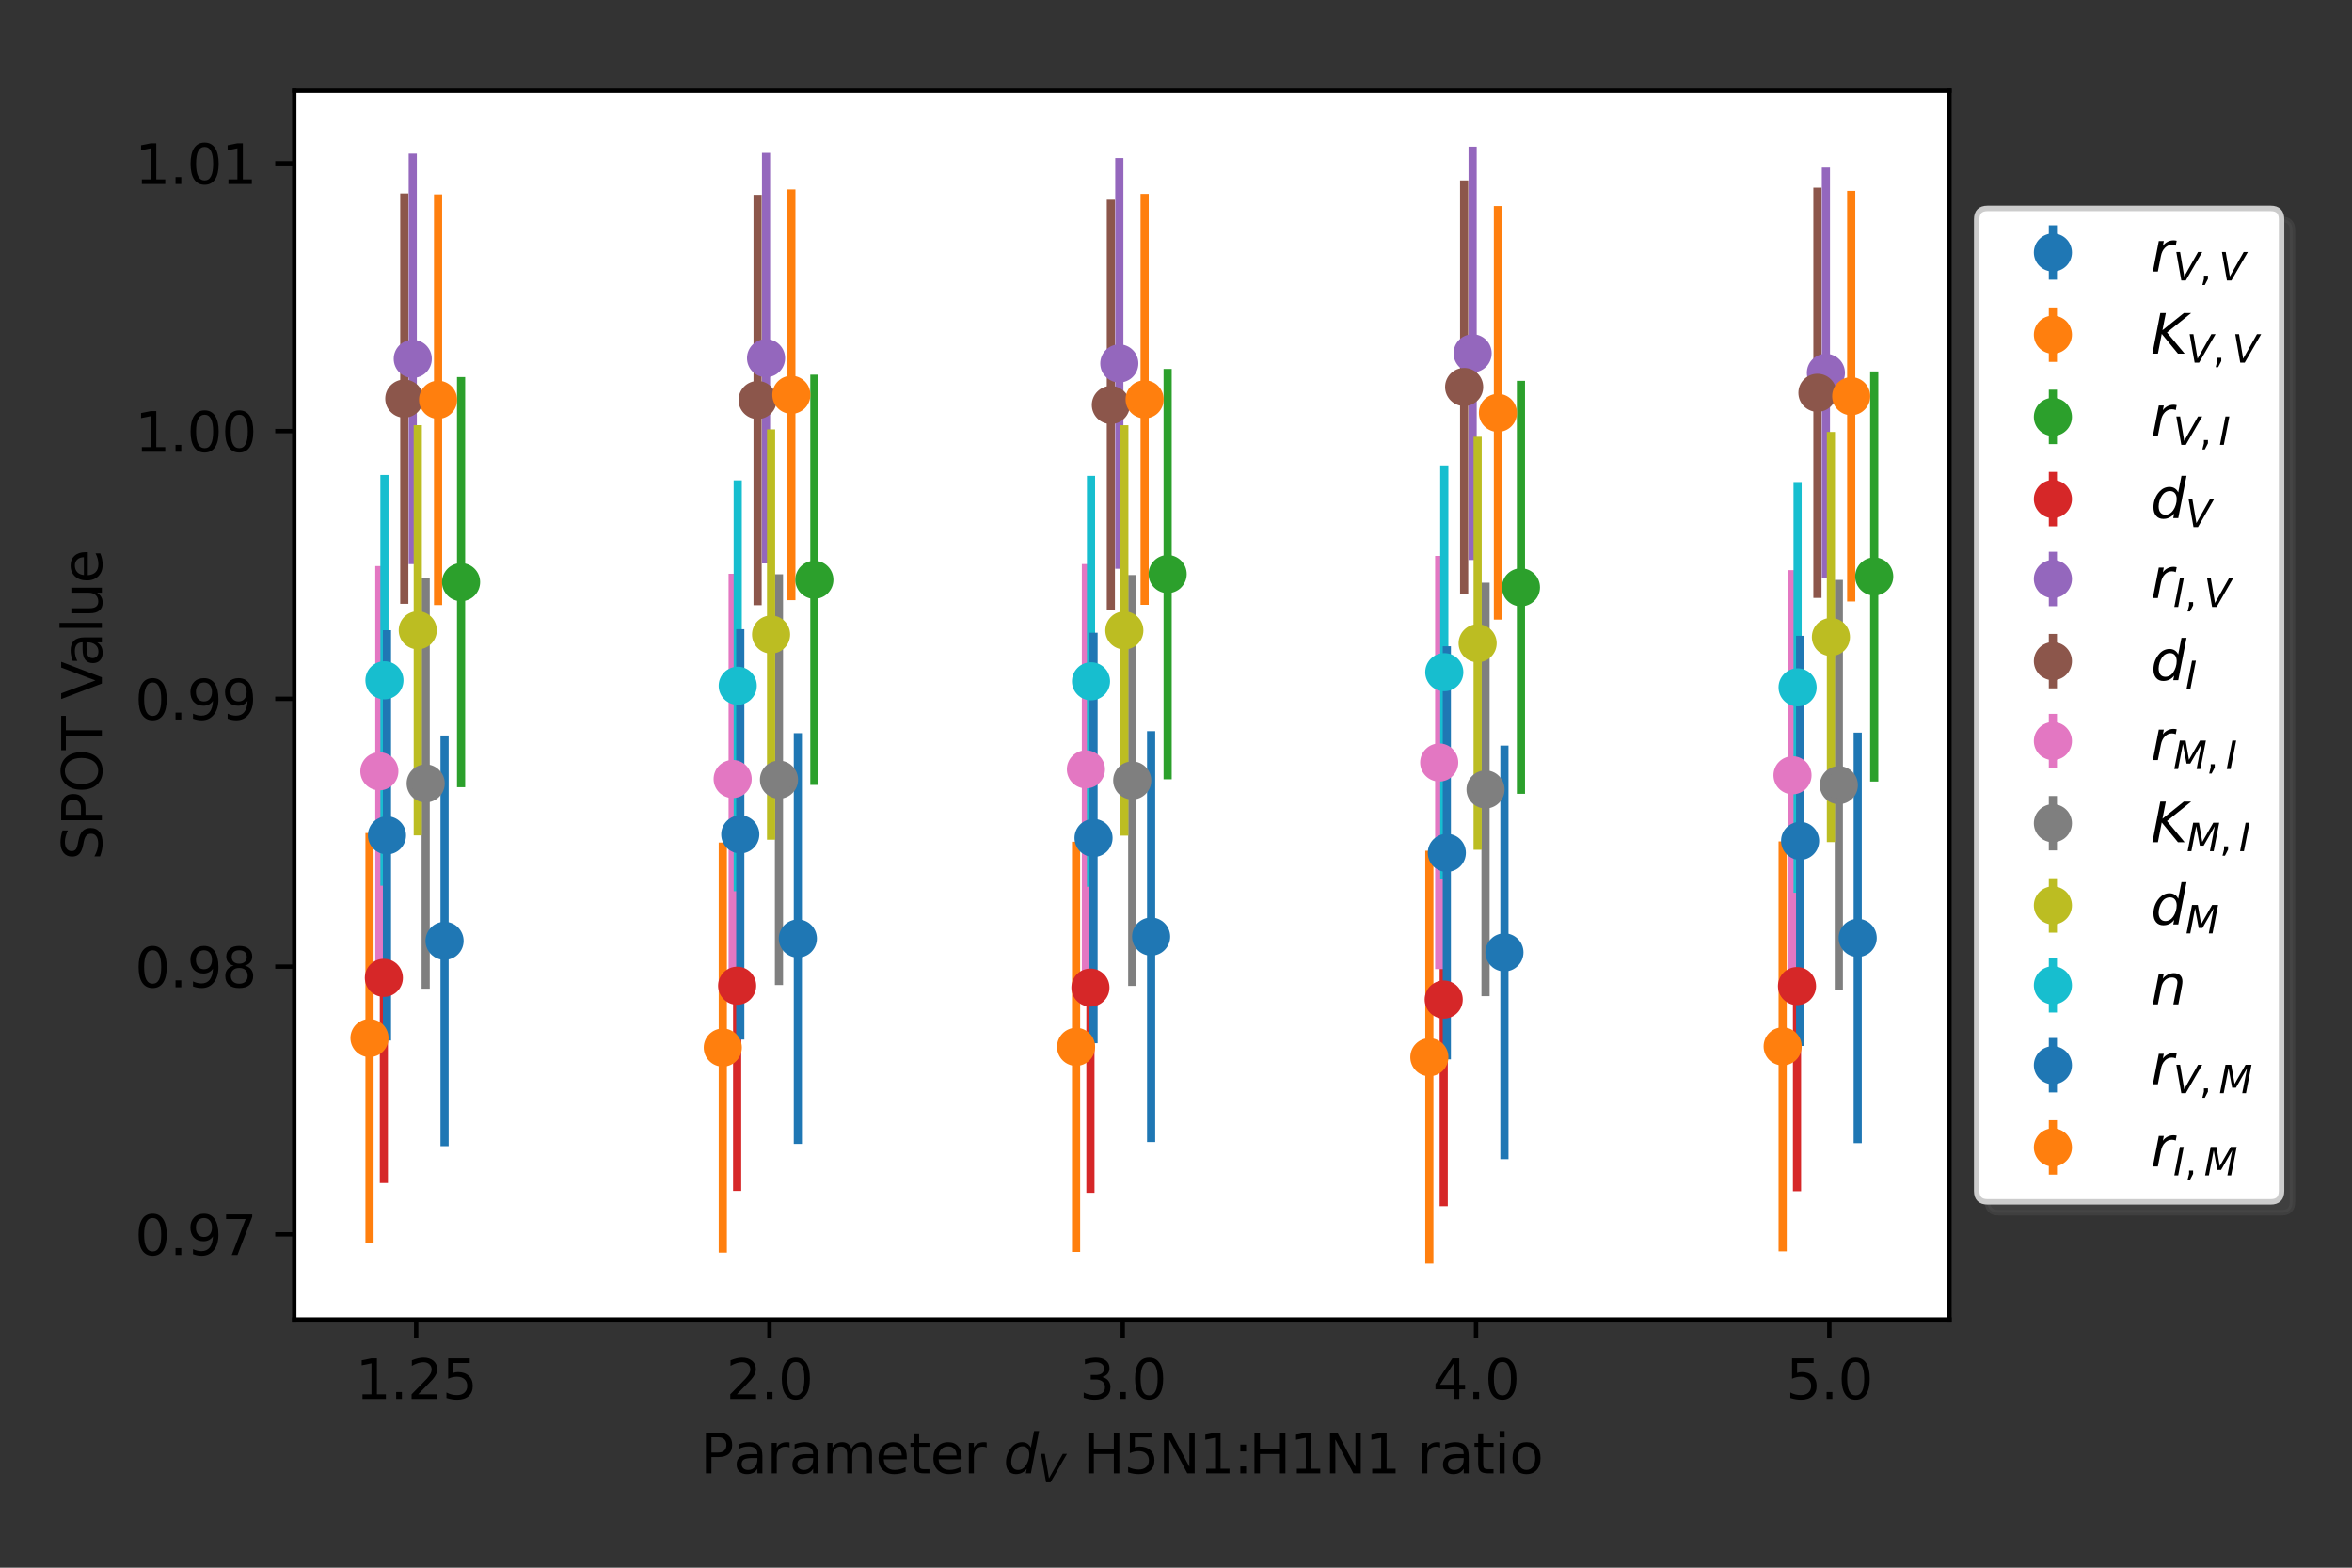 <?xml version="1.0" encoding="utf-8" standalone="no"?>
<!DOCTYPE svg PUBLIC "-//W3C//DTD SVG 1.1//EN"
  "http://www.w3.org/Graphics/SVG/1.1/DTD/svg11.dtd">
<svg xmlns:xlink="http://www.w3.org/1999/xlink" width="432pt" height="288pt" viewBox="0 0 432 288" xmlns="http://www.w3.org/2000/svg" version="1.1">
 <rect x="0" y="0" width="432" height="288" fill="#333333" stroke="none"/>
 <defs>
  <style type="text/css">*{stroke-linejoin: round; stroke-linecap: butt}</style>
 </defs>
 <g id="figure_1">
  <g id="patch_1">
   <path d="M 0 288 
L 432 288 
L 432 0 
L 0 0 
L 0 288 
z
" style="fill: none"/>
  </g>
  <g id="axes_1">
   <g id="patch_2">
    <path d="M 54.05 242.4 
L 358.062 242.4 
L 358.062 16.68 
L 54.05 16.68 
z
" style="fill: #ffffff"/>
   </g>
   <g id="matplotlib.axis_1">
    <g id="xtick_1">
     <g id="line2d_1">
      <defs>
       <path id="mcc1be1796c" d="M 0 0 
L 0 3.5 
" style="stroke: #000000; stroke-width: 0.8"/>
      </defs>
      <g>
       <use xlink:href="#mcc1be1796c" x="76.441" y="242.4" style="stroke: #000000; stroke-width: 0.8"/>
      </g>
     </g>
     <g id="text_1">
      <!-- 1.25 -->
      <g transform="translate(65.308 256.998)scale(0.1 -0.1)">
       <defs>
        <path id="DejaVuSans-31" d="M 794 531 
L 1825 531 
L 1825 4091 
L 703 3866 
L 703 4441 
L 1819 4666 
L 2450 4666 
L 2450 531 
L 3481 531 
L 3481 0 
L 794 0 
L 794 531 
z
" transform="scale(0.016)"/>
        <path id="DejaVuSans-2e" d="M 684 794 
L 1344 794 
L 1344 0 
L 684 0 
L 684 794 
z
" transform="scale(0.016)"/>
        <path id="DejaVuSans-32" d="M 1228 531 
L 3431 531 
L 3431 0 
L 469 0 
L 469 531 
Q 828 903 1448 1529 
Q 2069 2156 2228 2338 
Q 2531 2678 2651 2914 
Q 2772 3150 2772 3378 
Q 2772 3750 2511 3984 
Q 2250 4219 1831 4219 
Q 1534 4219 1204 4116 
Q 875 4013 500 3803 
L 500 4441 
Q 881 4594 1212 4672 
Q 1544 4750 1819 4750 
Q 2544 4750 2975 4387 
Q 3406 4025 3406 3419 
Q 3406 3131 3298 2873 
Q 3191 2616 2906 2266 
Q 2828 2175 2409 1742 
Q 1991 1309 1228 531 
z
" transform="scale(0.016)"/>
        <path id="DejaVuSans-35" d="M 691 4666 
L 3169 4666 
L 3169 4134 
L 1269 4134 
L 1269 2991 
Q 1406 3038 1543 3061 
Q 1681 3084 1819 3084 
Q 2600 3084 3056 2656 
Q 3513 2228 3513 1497 
Q 3513 744 3044 326 
Q 2575 -91 1722 -91 
Q 1428 -91 1123 -41 
Q 819 9 494 109 
L 494 744 
Q 775 591 1075 516 
Q 1375 441 1709 441 
Q 2250 441 2565 725 
Q 2881 1009 2881 1497 
Q 2881 1984 2565 2268 
Q 2250 2553 1709 2553 
Q 1456 2553 1204 2497 
Q 953 2441 691 2322 
L 691 4666 
z
" transform="scale(0.016)"/>
       </defs>
       <use xlink:href="#DejaVuSans-31"/>
       <use xlink:href="#DejaVuSans-2e" x="63.623"/>
       <use xlink:href="#DejaVuSans-32" x="95.41"/>
       <use xlink:href="#DejaVuSans-35" x="159.033"/>
      </g>
     </g>
    </g>
    <g id="xtick_2">
     <g id="line2d_2">
      <g>
       <use xlink:href="#mcc1be1796c" x="141.329" y="242.4" style="stroke: #000000; stroke-width: 0.8"/>
      </g>
     </g>
     <g id="text_2">
      <!-- 2.0 -->
      <g transform="translate(133.378 256.998)scale(0.1 -0.1)">
       <defs>
        <path id="DejaVuSans-30" d="M 2034 4250 
Q 1547 4250 1301 3770 
Q 1056 3291 1056 2328 
Q 1056 1369 1301 889 
Q 1547 409 2034 409 
Q 2525 409 2770 889 
Q 3016 1369 3016 2328 
Q 3016 3291 2770 3770 
Q 2525 4250 2034 4250 
z
M 2034 4750 
Q 2819 4750 3233 4129 
Q 3647 3509 3647 2328 
Q 3647 1150 3233 529 
Q 2819 -91 2034 -91 
Q 1250 -91 836 529 
Q 422 1150 422 2328 
Q 422 3509 836 4129 
Q 1250 4750 2034 4750 
z
" transform="scale(0.016)"/>
       </defs>
       <use xlink:href="#DejaVuSans-32"/>
       <use xlink:href="#DejaVuSans-2e" x="63.623"/>
       <use xlink:href="#DejaVuSans-30" x="95.41"/>
      </g>
     </g>
    </g>
    <g id="xtick_3">
     <g id="line2d_3">
      <g>
       <use xlink:href="#mcc1be1796c" x="206.218" y="242.4" style="stroke: #000000; stroke-width: 0.8"/>
      </g>
     </g>
     <g id="text_3">
      <!-- 3.0 -->
      <g transform="translate(198.267 256.998)scale(0.1 -0.1)">
       <defs>
        <path id="DejaVuSans-33" d="M 2597 2516 
Q 3050 2419 3304 2112 
Q 3559 1806 3559 1356 
Q 3559 666 3084 287 
Q 2609 -91 1734 -91 
Q 1441 -91 1130 -33 
Q 819 25 488 141 
L 488 750 
Q 750 597 1062 519 
Q 1375 441 1716 441 
Q 2309 441 2620 675 
Q 2931 909 2931 1356 
Q 2931 1769 2642 2001 
Q 2353 2234 1838 2234 
L 1294 2234 
L 1294 2753 
L 1863 2753 
Q 2328 2753 2575 2939 
Q 2822 3125 2822 3475 
Q 2822 3834 2567 4026 
Q 2313 4219 1838 4219 
Q 1578 4219 1281 4162 
Q 984 4106 628 3988 
L 628 4550 
Q 988 4650 1302 4700 
Q 1616 4750 1894 4750 
Q 2613 4750 3031 4423 
Q 3450 4097 3450 3541 
Q 3450 3153 3228 2886 
Q 3006 2619 2597 2516 
z
" transform="scale(0.016)"/>
       </defs>
       <use xlink:href="#DejaVuSans-33"/>
       <use xlink:href="#DejaVuSans-2e" x="63.623"/>
       <use xlink:href="#DejaVuSans-30" x="95.41"/>
      </g>
     </g>
    </g>
    <g id="xtick_4">
     <g id="line2d_4">
      <g>
       <use xlink:href="#mcc1be1796c" x="271.107" y="242.4" style="stroke: #000000; stroke-width: 0.8"/>
      </g>
     </g>
     <g id="text_4">
      <!-- 4.0 -->
      <g transform="translate(263.155 256.998)scale(0.1 -0.1)">
       <defs>
        <path id="DejaVuSans-34" d="M 2419 4116 
L 825 1625 
L 2419 1625 
L 2419 4116 
z
M 2253 4666 
L 3047 4666 
L 3047 1625 
L 3713 1625 
L 3713 1100 
L 3047 1100 
L 3047 0 
L 2419 0 
L 2419 1100 
L 313 1100 
L 313 1709 
L 2253 4666 
z
" transform="scale(0.016)"/>
       </defs>
       <use xlink:href="#DejaVuSans-34"/>
       <use xlink:href="#DejaVuSans-2e" x="63.623"/>
       <use xlink:href="#DejaVuSans-30" x="95.41"/>
      </g>
     </g>
    </g>
    <g id="xtick_5">
     <g id="line2d_5">
      <g>
       <use xlink:href="#mcc1be1796c" x="335.996" y="242.4" style="stroke: #000000; stroke-width: 0.8"/>
      </g>
     </g>
     <g id="text_5">
      <!-- 5.0 -->
      <g transform="translate(328.044 256.998)scale(0.1 -0.1)">
       <use xlink:href="#DejaVuSans-35"/>
       <use xlink:href="#DejaVuSans-2e" x="63.623"/>
       <use xlink:href="#DejaVuSans-30" x="95.41"/>
      </g>
     </g>
    </g>
    <g id="text_6">
     <!-- Parameter $d_{V}$ H5N1:H1N1 ratio -->
     <g transform="translate(128.656 270.677)scale(0.1 -0.1)">
      <defs>
       <path id="DejaVuSans-50" d="M 1259 4147 
L 1259 2394 
L 2053 2394 
Q 2494 2394 2734 2622 
Q 2975 2850 2975 3272 
Q 2975 3691 2734 3919 
Q 2494 4147 2053 4147 
L 1259 4147 
z
M 628 4666 
L 2053 4666 
Q 2838 4666 3239 4311 
Q 3641 3956 3641 3272 
Q 3641 2581 3239 2228 
Q 2838 1875 2053 1875 
L 1259 1875 
L 1259 0 
L 628 0 
L 628 4666 
z
" transform="scale(0.016)"/>
       <path id="DejaVuSans-61" d="M 2194 1759 
Q 1497 1759 1228 1600 
Q 959 1441 959 1056 
Q 959 750 1161 570 
Q 1363 391 1709 391 
Q 2188 391 2477 730 
Q 2766 1069 2766 1631 
L 2766 1759 
L 2194 1759 
z
M 3341 1997 
L 3341 0 
L 2766 0 
L 2766 531 
Q 2569 213 2275 61 
Q 1981 -91 1556 -91 
Q 1019 -91 701 211 
Q 384 513 384 1019 
Q 384 1609 779 1909 
Q 1175 2209 1959 2209 
L 2766 2209 
L 2766 2266 
Q 2766 2663 2505 2880 
Q 2244 3097 1772 3097 
Q 1472 3097 1187 3025 
Q 903 2953 641 2809 
L 641 3341 
Q 956 3463 1253 3523 
Q 1550 3584 1831 3584 
Q 2591 3584 2966 3190 
Q 3341 2797 3341 1997 
z
" transform="scale(0.016)"/>
       <path id="DejaVuSans-72" d="M 2631 2963 
Q 2534 3019 2420 3045 
Q 2306 3072 2169 3072 
Q 1681 3072 1420 2755 
Q 1159 2438 1159 1844 
L 1159 0 
L 581 0 
L 581 3500 
L 1159 3500 
L 1159 2956 
Q 1341 3275 1631 3429 
Q 1922 3584 2338 3584 
Q 2397 3584 2469 3576 
Q 2541 3569 2628 3553 
L 2631 2963 
z
" transform="scale(0.016)"/>
       <path id="DejaVuSans-6d" d="M 3328 2828 
Q 3544 3216 3844 3400 
Q 4144 3584 4550 3584 
Q 5097 3584 5394 3201 
Q 5691 2819 5691 2113 
L 5691 0 
L 5113 0 
L 5113 2094 
Q 5113 2597 4934 2840 
Q 4756 3084 4391 3084 
Q 3944 3084 3684 2787 
Q 3425 2491 3425 1978 
L 3425 0 
L 2847 0 
L 2847 2094 
Q 2847 2600 2669 2842 
Q 2491 3084 2119 3084 
Q 1678 3084 1418 2786 
Q 1159 2488 1159 1978 
L 1159 0 
L 581 0 
L 581 3500 
L 1159 3500 
L 1159 2956 
Q 1356 3278 1631 3431 
Q 1906 3584 2284 3584 
Q 2666 3584 2933 3390 
Q 3200 3197 3328 2828 
z
" transform="scale(0.016)"/>
       <path id="DejaVuSans-65" d="M 3597 1894 
L 3597 1613 
L 953 1613 
Q 991 1019 1311 708 
Q 1631 397 2203 397 
Q 2534 397 2845 478 
Q 3156 559 3463 722 
L 3463 178 
Q 3153 47 2828 -22 
Q 2503 -91 2169 -91 
Q 1331 -91 842 396 
Q 353 884 353 1716 
Q 353 2575 817 3079 
Q 1281 3584 2069 3584 
Q 2775 3584 3186 3129 
Q 3597 2675 3597 1894 
z
M 3022 2063 
Q 3016 2534 2758 2815 
Q 2500 3097 2075 3097 
Q 1594 3097 1305 2825 
Q 1016 2553 972 2059 
L 3022 2063 
z
" transform="scale(0.016)"/>
       <path id="DejaVuSans-74" d="M 1172 4494 
L 1172 3500 
L 2356 3500 
L 2356 3053 
L 1172 3053 
L 1172 1153 
Q 1172 725 1289 603 
Q 1406 481 1766 481 
L 2356 481 
L 2356 0 
L 1766 0 
Q 1100 0 847 248 
Q 594 497 594 1153 
L 594 3053 
L 172 3053 
L 172 3500 
L 594 3500 
L 594 4494 
L 1172 4494 
z
" transform="scale(0.016)"/>
       <path id="DejaVuSans-20" transform="scale(0.016)"/>
       <path id="DejaVuSans-Oblique-64" d="M 2675 525 
Q 2444 222 2128 65 
Q 1813 -91 1428 -91 
Q 903 -91 598 267 
Q 294 625 294 1247 
Q 294 1766 478 2236 
Q 663 2706 1013 3078 
Q 1244 3325 1534 3454 
Q 1825 3584 2144 3584 
Q 2481 3584 2739 3421 
Q 2997 3259 3138 2956 
L 3513 4863 
L 4091 4863 
L 3144 0 
L 2566 0 
L 2675 525 
z
M 891 1350 
Q 891 897 1095 644 
Q 1300 391 1663 391 
Q 1931 391 2161 520 
Q 2391 650 2566 903 
Q 2750 1166 2856 1509 
Q 2963 1853 2963 2188 
Q 2963 2622 2758 2865 
Q 2553 3109 2194 3109 
Q 1922 3109 1687 2981 
Q 1453 2853 1288 2613 
Q 1106 2353 998 2009 
Q 891 1666 891 1350 
z
" transform="scale(0.016)"/>
       <path id="DejaVuSans-Oblique-56" d="M 1319 0 
L 500 4666 
L 1119 4666 
L 1797 653 
L 4063 4666 
L 4750 4666 
L 2053 0 
L 1319 0 
z
" transform="scale(0.016)"/>
       <path id="DejaVuSans-48" d="M 628 4666 
L 1259 4666 
L 1259 2753 
L 3553 2753 
L 3553 4666 
L 4184 4666 
L 4184 0 
L 3553 0 
L 3553 2222 
L 1259 2222 
L 1259 0 
L 628 0 
L 628 4666 
z
" transform="scale(0.016)"/>
       <path id="DejaVuSans-4e" d="M 628 4666 
L 1478 4666 
L 3547 763 
L 3547 4666 
L 4159 4666 
L 4159 0 
L 3309 0 
L 1241 3903 
L 1241 0 
L 628 0 
L 628 4666 
z
" transform="scale(0.016)"/>
       <path id="DejaVuSans-3a" d="M 750 794 
L 1409 794 
L 1409 0 
L 750 0 
L 750 794 
z
M 750 3309 
L 1409 3309 
L 1409 2516 
L 750 2516 
L 750 3309 
z
" transform="scale(0.016)"/>
       <path id="DejaVuSans-69" d="M 603 3500 
L 1178 3500 
L 1178 0 
L 603 0 
L 603 3500 
z
M 603 4863 
L 1178 4863 
L 1178 4134 
L 603 4134 
L 603 4863 
z
" transform="scale(0.016)"/>
       <path id="DejaVuSans-6f" d="M 1959 3097 
Q 1497 3097 1228 2736 
Q 959 2375 959 1747 
Q 959 1119 1226 758 
Q 1494 397 1959 397 
Q 2419 397 2687 759 
Q 2956 1122 2956 1747 
Q 2956 2369 2687 2733 
Q 2419 3097 1959 3097 
z
M 1959 3584 
Q 2709 3584 3137 3096 
Q 3566 2609 3566 1747 
Q 3566 888 3137 398 
Q 2709 -91 1959 -91 
Q 1206 -91 779 398 
Q 353 888 353 1747 
Q 353 2609 779 3096 
Q 1206 3584 1959 3584 
z
" transform="scale(0.016)"/>
      </defs>
      <use xlink:href="#DejaVuSans-50" transform="translate(0 0.016)"/>
      <use xlink:href="#DejaVuSans-61" transform="translate(60.303 0.016)"/>
      <use xlink:href="#DejaVuSans-72" transform="translate(121.582 0.016)"/>
      <use xlink:href="#DejaVuSans-61" transform="translate(162.695 0.016)"/>
      <use xlink:href="#DejaVuSans-6d" transform="translate(223.975 0.016)"/>
      <use xlink:href="#DejaVuSans-65" transform="translate(321.387 0.016)"/>
      <use xlink:href="#DejaVuSans-74" transform="translate(382.91 0.016)"/>
      <use xlink:href="#DejaVuSans-65" transform="translate(422.119 0.016)"/>
      <use xlink:href="#DejaVuSans-72" transform="translate(483.643 0.016)"/>
      <use xlink:href="#DejaVuSans-20" transform="translate(524.756 0.016)"/>
      <use xlink:href="#DejaVuSans-Oblique-64" transform="translate(556.543 0.016)"/>
      <use xlink:href="#DejaVuSans-Oblique-56" transform="translate(620.02 -16.391)scale(0.7)"/>
      <use xlink:href="#DejaVuSans-20" transform="translate(670.64 0.016)"/>
      <use xlink:href="#DejaVuSans-48" transform="translate(702.427 0.016)"/>
      <use xlink:href="#DejaVuSans-35" transform="translate(777.622 0.016)"/>
      <use xlink:href="#DejaVuSans-4e" transform="translate(841.245 0.016)"/>
      <use xlink:href="#DejaVuSans-31" transform="translate(916.05 0.016)"/>
      <use xlink:href="#DejaVuSans-3a" transform="translate(979.673 0.016)"/>
      <use xlink:href="#DejaVuSans-48" transform="translate(1007.489 0.016)"/>
      <use xlink:href="#DejaVuSans-31" transform="translate(1082.685 0.016)"/>
      <use xlink:href="#DejaVuSans-4e" transform="translate(1146.308 0.016)"/>
      <use xlink:href="#DejaVuSans-31" transform="translate(1221.112 0.016)"/>
      <use xlink:href="#DejaVuSans-20" transform="translate(1284.735 0.016)"/>
      <use xlink:href="#DejaVuSans-72" transform="translate(1316.522 0.016)"/>
      <use xlink:href="#DejaVuSans-61" transform="translate(1357.636 0.016)"/>
      <use xlink:href="#DejaVuSans-74" transform="translate(1418.915 0.016)"/>
      <use xlink:href="#DejaVuSans-69" transform="translate(1458.124 0.016)"/>
      <use xlink:href="#DejaVuSans-6f" transform="translate(1485.907 0.016)"/>
     </g>
    </g>
   </g>
   <g id="matplotlib.axis_2">
    <g id="ytick_1">
     <g id="line2d_6">
      <defs>
       <path id="mea6c2bcbe8" d="M 0 0 
L -3.5 0 
" style="stroke: #000000; stroke-width: 0.8"/>
      </defs>
      <g>
       <use xlink:href="#mea6c2bcbe8" x="54.05" y="226.764" style="stroke: #000000; stroke-width: 0.8"/>
      </g>
     </g>
     <g id="text_7">
      <!-- 0.97 -->
      <g transform="translate(24.784 230.563)scale(0.1 -0.1)">
       <defs>
        <path id="DejaVuSans-39" d="M 703 97 
L 703 672 
Q 941 559 1184 500 
Q 1428 441 1663 441 
Q 2288 441 2617 861 
Q 2947 1281 2994 2138 
Q 2813 1869 2534 1725 
Q 2256 1581 1919 1581 
Q 1219 1581 811 2004 
Q 403 2428 403 3163 
Q 403 3881 828 4315 
Q 1253 4750 1959 4750 
Q 2769 4750 3195 4129 
Q 3622 3509 3622 2328 
Q 3622 1225 3098 567 
Q 2575 -91 1691 -91 
Q 1453 -91 1209 -44 
Q 966 3 703 97 
z
M 1959 2075 
Q 2384 2075 2632 2365 
Q 2881 2656 2881 3163 
Q 2881 3666 2632 3958 
Q 2384 4250 1959 4250 
Q 1534 4250 1286 3958 
Q 1038 3666 1038 3163 
Q 1038 2656 1286 2365 
Q 1534 2075 1959 2075 
z
" transform="scale(0.016)"/>
        <path id="DejaVuSans-37" d="M 525 4666 
L 3525 4666 
L 3525 4397 
L 1831 0 
L 1172 0 
L 2766 4134 
L 525 4134 
L 525 4666 
z
" transform="scale(0.016)"/>
       </defs>
       <use xlink:href="#DejaVuSans-30"/>
       <use xlink:href="#DejaVuSans-2e" x="63.623"/>
       <use xlink:href="#DejaVuSans-39" x="95.41"/>
       <use xlink:href="#DejaVuSans-37" x="159.033"/>
      </g>
     </g>
    </g>
    <g id="ytick_2">
     <g id="line2d_7">
      <g>
       <use xlink:href="#mea6c2bcbe8" x="54.05" y="177.573" style="stroke: #000000; stroke-width: 0.8"/>
      </g>
     </g>
     <g id="text_8">
      <!-- 0.98 -->
      <g transform="translate(24.784 181.372)scale(0.1 -0.1)">
       <defs>
        <path id="DejaVuSans-38" d="M 2034 2216 
Q 1584 2216 1326 1975 
Q 1069 1734 1069 1313 
Q 1069 891 1326 650 
Q 1584 409 2034 409 
Q 2484 409 2743 651 
Q 3003 894 3003 1313 
Q 3003 1734 2745 1975 
Q 2488 2216 2034 2216 
z
M 1403 2484 
Q 997 2584 770 2862 
Q 544 3141 544 3541 
Q 544 4100 942 4425 
Q 1341 4750 2034 4750 
Q 2731 4750 3128 4425 
Q 3525 4100 3525 3541 
Q 3525 3141 3298 2862 
Q 3072 2584 2669 2484 
Q 3125 2378 3379 2068 
Q 3634 1759 3634 1313 
Q 3634 634 3220 271 
Q 2806 -91 2034 -91 
Q 1263 -91 848 271 
Q 434 634 434 1313 
Q 434 1759 690 2068 
Q 947 2378 1403 2484 
z
M 1172 3481 
Q 1172 3119 1398 2916 
Q 1625 2713 2034 2713 
Q 2441 2713 2670 2916 
Q 2900 3119 2900 3481 
Q 2900 3844 2670 4047 
Q 2441 4250 2034 4250 
Q 1625 4250 1398 4047 
Q 1172 3844 1172 3481 
z
" transform="scale(0.016)"/>
       </defs>
       <use xlink:href="#DejaVuSans-30"/>
       <use xlink:href="#DejaVuSans-2e" x="63.623"/>
       <use xlink:href="#DejaVuSans-39" x="95.41"/>
       <use xlink:href="#DejaVuSans-38" x="159.033"/>
      </g>
     </g>
    </g>
    <g id="ytick_3">
     <g id="line2d_8">
      <g>
       <use xlink:href="#mea6c2bcbe8" x="54.05" y="128.381" style="stroke: #000000; stroke-width: 0.8"/>
      </g>
     </g>
     <g id="text_9">
      <!-- 0.99 -->
      <g transform="translate(24.784 132.181)scale(0.1 -0.1)">
       <use xlink:href="#DejaVuSans-30"/>
       <use xlink:href="#DejaVuSans-2e" x="63.623"/>
       <use xlink:href="#DejaVuSans-39" x="95.41"/>
       <use xlink:href="#DejaVuSans-39" x="159.033"/>
      </g>
     </g>
    </g>
    <g id="ytick_4">
     <g id="line2d_9">
      <g>
       <use xlink:href="#mea6c2bcbe8" x="54.05" y="79.19" style="stroke: #000000; stroke-width: 0.8"/>
      </g>
     </g>
     <g id="text_10">
      <!-- 1.00 -->
      <g transform="translate(24.784 82.99)scale(0.1 -0.1)">
       <use xlink:href="#DejaVuSans-31"/>
       <use xlink:href="#DejaVuSans-2e" x="63.623"/>
       <use xlink:href="#DejaVuSans-30" x="95.41"/>
       <use xlink:href="#DejaVuSans-30" x="159.033"/>
      </g>
     </g>
    </g>
    <g id="ytick_5">
     <g id="line2d_10">
      <g>
       <use xlink:href="#mea6c2bcbe8" x="54.05" y="29.999" style="stroke: #000000; stroke-width: 0.8"/>
      </g>
     </g>
     <g id="text_11">
      <!-- 1.01 -->
      <g transform="translate(24.784 33.799)scale(0.1 -0.1)">
       <use xlink:href="#DejaVuSans-31"/>
       <use xlink:href="#DejaVuSans-2e" x="63.623"/>
       <use xlink:href="#DejaVuSans-30" x="95.41"/>
       <use xlink:href="#DejaVuSans-31" x="159.033"/>
      </g>
     </g>
    </g>
    <g id="text_12">
     <!-- SPOT Value -->
     <g transform="translate(18.705 158.039)rotate(-90)scale(0.1 -0.1)">
      <defs>
       <path id="DejaVuSans-53" d="M 3425 4513 
L 3425 3897 
Q 3066 4069 2747 4153 
Q 2428 4238 2131 4238 
Q 1616 4238 1336 4038 
Q 1056 3838 1056 3469 
Q 1056 3159 1242 3001 
Q 1428 2844 1947 2747 
L 2328 2669 
Q 3034 2534 3370 2195 
Q 3706 1856 3706 1288 
Q 3706 609 3251 259 
Q 2797 -91 1919 -91 
Q 1588 -91 1214 -16 
Q 841 59 441 206 
L 441 856 
Q 825 641 1194 531 
Q 1563 422 1919 422 
Q 2459 422 2753 634 
Q 3047 847 3047 1241 
Q 3047 1584 2836 1778 
Q 2625 1972 2144 2069 
L 1759 2144 
Q 1053 2284 737 2584 
Q 422 2884 422 3419 
Q 422 4038 858 4394 
Q 1294 4750 2059 4750 
Q 2388 4750 2728 4690 
Q 3069 4631 3425 4513 
z
" transform="scale(0.016)"/>
       <path id="DejaVuSans-4f" d="M 2522 4238 
Q 1834 4238 1429 3725 
Q 1025 3213 1025 2328 
Q 1025 1447 1429 934 
Q 1834 422 2522 422 
Q 3209 422 3611 934 
Q 4013 1447 4013 2328 
Q 4013 3213 3611 3725 
Q 3209 4238 2522 4238 
z
M 2522 4750 
Q 3503 4750 4090 4092 
Q 4678 3434 4678 2328 
Q 4678 1225 4090 567 
Q 3503 -91 2522 -91 
Q 1538 -91 948 565 
Q 359 1222 359 2328 
Q 359 3434 948 4092 
Q 1538 4750 2522 4750 
z
" transform="scale(0.016)"/>
       <path id="DejaVuSans-54" d="M -19 4666 
L 3928 4666 
L 3928 4134 
L 2272 4134 
L 2272 0 
L 1638 0 
L 1638 4134 
L -19 4134 
L -19 4666 
z
" transform="scale(0.016)"/>
       <path id="DejaVuSans-56" d="M 1831 0 
L 50 4666 
L 709 4666 
L 2188 738 
L 3669 4666 
L 4325 4666 
L 2547 0 
L 1831 0 
z
" transform="scale(0.016)"/>
       <path id="DejaVuSans-6c" d="M 603 4863 
L 1178 4863 
L 1178 0 
L 603 0 
L 603 4863 
z
" transform="scale(0.016)"/>
       <path id="DejaVuSans-75" d="M 544 1381 
L 544 3500 
L 1119 3500 
L 1119 1403 
Q 1119 906 1312 657 
Q 1506 409 1894 409 
Q 2359 409 2629 706 
Q 2900 1003 2900 1516 
L 2900 3500 
L 3475 3500 
L 3475 0 
L 2900 0 
L 2900 538 
Q 2691 219 2414 64 
Q 2138 -91 1772 -91 
Q 1169 -91 856 284 
Q 544 659 544 1381 
z
M 1991 3584 
L 1991 3584 
z
" transform="scale(0.016)"/>
      </defs>
      <use xlink:href="#DejaVuSans-53"/>
      <use xlink:href="#DejaVuSans-50" x="63.477"/>
      <use xlink:href="#DejaVuSans-4f" x="123.779"/>
      <use xlink:href="#DejaVuSans-54" x="202.49"/>
      <use xlink:href="#DejaVuSans-20" x="263.574"/>
      <use xlink:href="#DejaVuSans-56" x="295.361"/>
      <use xlink:href="#DejaVuSans-61" x="356.02"/>
      <use xlink:href="#DejaVuSans-6c" x="417.299"/>
      <use xlink:href="#DejaVuSans-75" x="445.082"/>
      <use xlink:href="#DejaVuSans-65" x="508.461"/>
     </g>
    </g>
   </g>
   <g id="LineCollection_1">
    <path d="M 81.655 210.56 
L 81.655 135.121 
" clip-path="url(#p651bd84fa2)" style="fill: none; stroke: #1f77b4; stroke-width: 1.5"/>
    <path d="M 146.544 210.144 
L 146.544 134.686 
" clip-path="url(#p651bd84fa2)" style="fill: none; stroke: #1f77b4; stroke-width: 1.5"/>
    <path d="M 211.432 209.804 
L 211.432 134.323 
" clip-path="url(#p651bd84fa2)" style="fill: none; stroke: #1f77b4; stroke-width: 1.5"/>
    <path d="M 276.321 212.947 
L 276.321 136.978 
" clip-path="url(#p651bd84fa2)" style="fill: none; stroke: #1f77b4; stroke-width: 1.5"/>
    <path d="M 341.21 210.015 
L 341.21 134.587 
" clip-path="url(#p651bd84fa2)" style="fill: none; stroke: #1f77b4; stroke-width: 1.5"/>
   </g>
   <g id="LineCollection_2">
    <path d="M 67.869 228.364 
L 67.869 153.037 
" clip-path="url(#p651bd84fa2)" style="fill: none; stroke: #ff7f0e; stroke-width: 1.5"/>
    <path d="M 132.757 230.119 
L 132.757 154.778 
" clip-path="url(#p651bd84fa2)" style="fill: none; stroke: #ff7f0e; stroke-width: 1.5"/>
    <path d="M 197.646 229.995 
L 197.646 154.635 
" clip-path="url(#p651bd84fa2)" style="fill: none; stroke: #ff7f0e; stroke-width: 1.5"/>
    <path d="M 262.535 232.14 
L 262.535 156.295 
" clip-path="url(#p651bd84fa2)" style="fill: none; stroke: #ff7f0e; stroke-width: 1.5"/>
    <path d="M 327.424 229.889 
L 327.424 154.578 
" clip-path="url(#p651bd84fa2)" style="fill: none; stroke: #ff7f0e; stroke-width: 1.5"/>
   </g>
   <g id="LineCollection_3">
    <path d="M 84.688 144.626 
L 84.688 69.266 
" clip-path="url(#p651bd84fa2)" style="fill: none; stroke: #2ca02c; stroke-width: 1.5"/>
    <path d="M 149.577 144.2 
L 149.577 68.828 
" clip-path="url(#p651bd84fa2)" style="fill: none; stroke: #2ca02c; stroke-width: 1.5"/>
    <path d="M 214.466 143.157 
L 214.466 67.769 
" clip-path="url(#p651bd84fa2)" style="fill: none; stroke: #2ca02c; stroke-width: 1.5"/>
    <path d="M 279.354 145.836 
L 279.354 69.959 
" clip-path="url(#p651bd84fa2)" style="fill: none; stroke: #2ca02c; stroke-width: 1.5"/>
    <path d="M 344.243 143.573 
L 344.243 68.231 
" clip-path="url(#p651bd84fa2)" style="fill: none; stroke: #2ca02c; stroke-width: 1.5"/>
   </g>
   <g id="LineCollection_4">
    <path d="M 70.506 217.337 
L 70.506 141.947 
" clip-path="url(#p651bd84fa2)" style="fill: none; stroke: #d62728; stroke-width: 1.5"/>
    <path d="M 135.394 218.791 
L 135.394 143.386 
" clip-path="url(#p651bd84fa2)" style="fill: none; stroke: #d62728; stroke-width: 1.5"/>
    <path d="M 200.283 219.139 
L 200.283 143.717 
" clip-path="url(#p651bd84fa2)" style="fill: none; stroke: #d62728; stroke-width: 1.5"/>
    <path d="M 265.172 221.582 
L 265.172 145.672 
" clip-path="url(#p651bd84fa2)" style="fill: none; stroke: #d62728; stroke-width: 1.5"/>
    <path d="M 330.06 218.841 
L 330.06 143.467 
" clip-path="url(#p651bd84fa2)" style="fill: none; stroke: #d62728; stroke-width: 1.5"/>
   </g>
   <g id="LineCollection_5">
    <path d="M 75.813 103.633 
L 75.813 28.221 
" clip-path="url(#p651bd84fa2)" style="fill: none; stroke: #9467bd; stroke-width: 1.5"/>
    <path d="M 140.702 103.511 
L 140.702 28.086 
" clip-path="url(#p651bd84fa2)" style="fill: none; stroke: #9467bd; stroke-width: 1.5"/>
    <path d="M 205.591 104.489 
L 205.591 29.047 
" clip-path="url(#p651bd84fa2)" style="fill: none; stroke: #9467bd; stroke-width: 1.5"/>
    <path d="M 270.48 102.872 
L 270.48 26.94 
" clip-path="url(#p651bd84fa2)" style="fill: none; stroke: #9467bd; stroke-width: 1.5"/>
    <path d="M 335.368 106.193 
L 335.368 30.797 
" clip-path="url(#p651bd84fa2)" style="fill: none; stroke: #9467bd; stroke-width: 1.5"/>
   </g>
   <g id="LineCollection_6">
    <path d="M 74.258 110.923 
L 74.258 35.537 
" clip-path="url(#p651bd84fa2)" style="fill: none; stroke: #8c564b; stroke-width: 1.5"/>
    <path d="M 139.147 111.184 
L 139.147 35.787 
" clip-path="url(#p651bd84fa2)" style="fill: none; stroke: #8c564b; stroke-width: 1.5"/>
    <path d="M 204.036 112.107 
L 204.036 36.688 
" clip-path="url(#p651bd84fa2)" style="fill: none; stroke: #8c564b; stroke-width: 1.5"/>
    <path d="M 268.924 109.046 
L 268.924 33.138 
" clip-path="url(#p651bd84fa2)" style="fill: none; stroke: #8c564b; stroke-width: 1.5"/>
    <path d="M 333.813 109.848 
L 333.813 34.48 
" clip-path="url(#p651bd84fa2)" style="fill: none; stroke: #8c564b; stroke-width: 1.5"/>
   </g>
   <g id="LineCollection_7">
    <path d="M 69.679 179.391 
L 69.679 103.995 
" clip-path="url(#p651bd84fa2)" style="fill: none; stroke: #e377c2; stroke-width: 1.5"/>
    <path d="M 134.568 180.814 
L 134.568 105.41 
" clip-path="url(#p651bd84fa2)" style="fill: none; stroke: #e377c2; stroke-width: 1.5"/>
    <path d="M 199.456 179.052 
L 199.456 103.627 
" clip-path="url(#p651bd84fa2)" style="fill: none; stroke: #e377c2; stroke-width: 1.5"/>
    <path d="M 264.345 178.034 
L 264.345 102.122 
" clip-path="url(#p651bd84fa2)" style="fill: none; stroke: #e377c2; stroke-width: 1.5"/>
    <path d="M 329.234 180.111 
L 329.234 104.737 
" clip-path="url(#p651bd84fa2)" style="fill: none; stroke: #e377c2; stroke-width: 1.5"/>
   </g>
   <g id="LineCollection_8">
    <path d="M 78.187 181.639 
L 78.187 106.203 
" clip-path="url(#p651bd84fa2)" style="fill: none; stroke: #7f7f7f; stroke-width: 1.5"/>
    <path d="M 143.076 180.956 
L 143.076 105.504 
" clip-path="url(#p651bd84fa2)" style="fill: none; stroke: #7f7f7f; stroke-width: 1.5"/>
    <path d="M 207.964 181.114 
L 207.964 105.641 
" clip-path="url(#p651bd84fa2)" style="fill: none; stroke: #7f7f7f; stroke-width: 1.5"/>
    <path d="M 272.853 183.012 
L 272.853 107.049 
" clip-path="url(#p651bd84fa2)" style="fill: none; stroke: #7f7f7f; stroke-width: 1.5"/>
    <path d="M 337.742 181.953 
L 337.742 106.531 
" clip-path="url(#p651bd84fa2)" style="fill: none; stroke: #7f7f7f; stroke-width: 1.5"/>
   </g>
   <g id="LineCollection_9">
    <path d="M 76.736 153.47 
L 76.736 78.106 
" clip-path="url(#p651bd84fa2)" style="fill: none; stroke: #bcbd22; stroke-width: 1.5"/>
    <path d="M 141.624 154.259 
L 141.624 78.881 
" clip-path="url(#p651bd84fa2)" style="fill: none; stroke: #bcbd22; stroke-width: 1.5"/>
    <path d="M 206.513 153.52 
L 206.513 78.119 
" clip-path="url(#p651bd84fa2)" style="fill: none; stroke: #bcbd22; stroke-width: 1.5"/>
    <path d="M 271.402 156.119 
L 271.402 80.234 
" clip-path="url(#p651bd84fa2)" style="fill: none; stroke: #bcbd22; stroke-width: 1.5"/>
    <path d="M 336.29 154.699 
L 336.29 79.35 
" clip-path="url(#p651bd84fa2)" style="fill: none; stroke: #bcbd22; stroke-width: 1.5"/>
   </g>
   <g id="LineCollection_10">
    <path d="M 70.612 162.709 
L 70.612 87.25 
" clip-path="url(#p651bd84fa2)" style="fill: none; stroke: #17becf; stroke-width: 1.5"/>
    <path d="M 135.501 163.719 
L 135.501 88.243 
" clip-path="url(#p651bd84fa2)" style="fill: none; stroke: #17becf; stroke-width: 1.5"/>
    <path d="M 200.39 162.909 
L 200.39 87.416 
" clip-path="url(#p651bd84fa2)" style="fill: none; stroke: #17becf; stroke-width: 1.5"/>
    <path d="M 265.278 161.476 
L 265.278 85.496 
" clip-path="url(#p651bd84fa2)" style="fill: none; stroke: #17becf; stroke-width: 1.5"/>
    <path d="M 330.167 163.997 
L 330.167 88.551 
" clip-path="url(#p651bd84fa2)" style="fill: none; stroke: #17becf; stroke-width: 1.5"/>
   </g>
   <g id="LineCollection_11">
    <path d="M 71.077 191.147 
L 71.077 115.775 
" clip-path="url(#p651bd84fa2)" style="fill: none; stroke: #1f77b4; stroke-width: 1.5"/>
    <path d="M 135.966 190.98 
L 135.966 115.594 
" clip-path="url(#p651bd84fa2)" style="fill: none; stroke: #1f77b4; stroke-width: 1.5"/>
    <path d="M 200.855 191.646 
L 200.855 116.24 
" clip-path="url(#p651bd84fa2)" style="fill: none; stroke: #1f77b4; stroke-width: 1.5"/>
    <path d="M 265.744 194.622 
L 265.744 118.728 
" clip-path="url(#p651bd84fa2)" style="fill: none; stroke: #1f77b4; stroke-width: 1.5"/>
    <path d="M 330.632 192.152 
L 330.632 116.796 
" clip-path="url(#p651bd84fa2)" style="fill: none; stroke: #1f77b4; stroke-width: 1.5"/>
   </g>
   <g id="LineCollection_12">
    <path d="M 80.462 111.162 
L 80.462 35.715 
" clip-path="url(#p651bd84fa2)" style="fill: none; stroke: #ff7f0e; stroke-width: 1.5"/>
    <path d="M 145.351 110.26 
L 145.351 34.797 
" clip-path="url(#p651bd84fa2)" style="fill: none; stroke: #ff7f0e; stroke-width: 1.5"/>
    <path d="M 210.24 111.106 
L 210.24 35.622 
" clip-path="url(#p651bd84fa2)" style="fill: none; stroke: #ff7f0e; stroke-width: 1.5"/>
    <path d="M 275.129 113.834 
L 275.129 37.858 
" clip-path="url(#p651bd84fa2)" style="fill: none; stroke: #ff7f0e; stroke-width: 1.5"/>
    <path d="M 340.017 110.501 
L 340.017 35.067 
" clip-path="url(#p651bd84fa2)" style="fill: none; stroke: #ff7f0e; stroke-width: 1.5"/>
   </g>
   <g id="line2d_11">
    <defs>
     <path id="m073b4684ff" d="M 0 3 
C 0.796 3 1.559 2.684 2.121 2.121 
C 2.684 1.559 3 0.796 3 0 
C 3 -0.796 2.684 -1.559 2.121 -2.121 
C 1.559 -2.684 0.796 -3 0 -3 
C -0.796 -3 -1.559 -2.684 -2.121 -2.121 
C -2.684 -1.559 -3 -0.796 -3 0 
C -3 0.796 -2.684 1.559 -2.121 2.121 
C -1.559 2.684 -0.796 3 0 3 
z
" style="stroke: #1f77b4"/>
    </defs>
    <g clip-path="url(#p651bd84fa2)">
     <use xlink:href="#m073b4684ff" x="81.655" y="172.84" style="fill: #1f77b4; stroke: #1f77b4"/>
     <use xlink:href="#m073b4684ff" x="146.544" y="172.415" style="fill: #1f77b4; stroke: #1f77b4"/>
     <use xlink:href="#m073b4684ff" x="211.432" y="172.064" style="fill: #1f77b4; stroke: #1f77b4"/>
     <use xlink:href="#m073b4684ff" x="276.321" y="174.962" style="fill: #1f77b4; stroke: #1f77b4"/>
     <use xlink:href="#m073b4684ff" x="341.21" y="172.301" style="fill: #1f77b4; stroke: #1f77b4"/>
    </g>
   </g>
   <g id="line2d_12">
    <defs>
     <path id="mca56513579" d="M 0 3 
C 0.796 3 1.559 2.684 2.121 2.121 
C 2.684 1.559 3 0.796 3 0 
C 3 -0.796 2.684 -1.559 2.121 -2.121 
C 1.559 -2.684 0.796 -3 0 -3 
C -0.796 -3 -1.559 -2.684 -2.121 -2.121 
C -2.684 -1.559 -3 -0.796 -3 0 
C -3 0.796 -2.684 1.559 -2.121 2.121 
C -1.559 2.684 -0.796 3 0 3 
z
" style="stroke: #ff7f0e"/>
    </defs>
    <g clip-path="url(#p651bd84fa2)">
     <use xlink:href="#mca56513579" x="67.869" y="190.7" style="fill: #ff7f0e; stroke: #ff7f0e"/>
     <use xlink:href="#mca56513579" x="132.757" y="192.449" style="fill: #ff7f0e; stroke: #ff7f0e"/>
     <use xlink:href="#mca56513579" x="197.646" y="192.315" style="fill: #ff7f0e; stroke: #ff7f0e"/>
     <use xlink:href="#mca56513579" x="262.535" y="194.218" style="fill: #ff7f0e; stroke: #ff7f0e"/>
     <use xlink:href="#mca56513579" x="327.424" y="192.234" style="fill: #ff7f0e; stroke: #ff7f0e"/>
    </g>
   </g>
   <g id="line2d_13">
    <defs>
     <path id="m01bfca61ee" d="M 0 3 
C 0.796 3 1.559 2.684 2.121 2.121 
C 2.684 1.559 3 0.796 3 0 
C 3 -0.796 2.684 -1.559 2.121 -2.121 
C 1.559 -2.684 0.796 -3 0 -3 
C -0.796 -3 -1.559 -2.684 -2.121 -2.121 
C -2.684 -1.559 -3 -0.796 -3 0 
C -3 0.796 -2.684 1.559 -2.121 2.121 
C -1.559 2.684 -0.796 3 0 3 
z
" style="stroke: #2ca02c"/>
    </defs>
    <g clip-path="url(#p651bd84fa2)">
     <use xlink:href="#m01bfca61ee" x="84.688" y="106.946" style="fill: #2ca02c; stroke: #2ca02c"/>
     <use xlink:href="#m01bfca61ee" x="149.577" y="106.514" style="fill: #2ca02c; stroke: #2ca02c"/>
     <use xlink:href="#m01bfca61ee" x="214.466" y="105.463" style="fill: #2ca02c; stroke: #2ca02c"/>
     <use xlink:href="#m01bfca61ee" x="279.354" y="107.898" style="fill: #2ca02c; stroke: #2ca02c"/>
     <use xlink:href="#m01bfca61ee" x="344.243" y="105.902" style="fill: #2ca02c; stroke: #2ca02c"/>
    </g>
   </g>
   <g id="line2d_14">
    <defs>
     <path id="m0819370d7a" d="M 0 3 
C 0.796 3 1.559 2.684 2.121 2.121 
C 2.684 1.559 3 0.796 3 0 
C 3 -0.796 2.684 -1.559 2.121 -2.121 
C 1.559 -2.684 0.796 -3 0 -3 
C -0.796 -3 -1.559 -2.684 -2.121 -2.121 
C -2.684 -1.559 -3 -0.796 -3 0 
C -3 0.796 -2.684 1.559 -2.121 2.121 
C -1.559 2.684 -0.796 3 0 3 
z
" style="stroke: #d62728"/>
    </defs>
    <g clip-path="url(#p651bd84fa2)">
     <use xlink:href="#m0819370d7a" x="70.506" y="179.642" style="fill: #d62728; stroke: #d62728"/>
     <use xlink:href="#m0819370d7a" x="135.394" y="181.089" style="fill: #d62728; stroke: #d62728"/>
     <use xlink:href="#m0819370d7a" x="200.283" y="181.428" style="fill: #d62728; stroke: #d62728"/>
     <use xlink:href="#m0819370d7a" x="265.172" y="183.627" style="fill: #d62728; stroke: #d62728"/>
     <use xlink:href="#m0819370d7a" x="330.06" y="181.154" style="fill: #d62728; stroke: #d62728"/>
    </g>
   </g>
   <g id="line2d_15">
    <defs>
     <path id="m2a43757eef" d="M 0 3 
C 0.796 3 1.559 2.684 2.121 2.121 
C 2.684 1.559 3 0.796 3 0 
C 3 -0.796 2.684 -1.559 2.121 -2.121 
C 1.559 -2.684 0.796 -3 0 -3 
C -0.796 -3 -1.559 -2.684 -2.121 -2.121 
C -2.684 -1.559 -3 -0.796 -3 0 
C -3 0.796 -2.684 1.559 -2.121 2.121 
C -1.559 2.684 -0.796 3 0 3 
z
" style="stroke: #9467bd"/>
    </defs>
    <g clip-path="url(#p651bd84fa2)">
     <use xlink:href="#m2a43757eef" x="75.813" y="65.927" style="fill: #9467bd; stroke: #9467bd"/>
     <use xlink:href="#m2a43757eef" x="140.702" y="65.798" style="fill: #9467bd; stroke: #9467bd"/>
     <use xlink:href="#m2a43757eef" x="205.591" y="66.768" style="fill: #9467bd; stroke: #9467bd"/>
     <use xlink:href="#m2a43757eef" x="270.48" y="64.906" style="fill: #9467bd; stroke: #9467bd"/>
     <use xlink:href="#m2a43757eef" x="335.368" y="68.495" style="fill: #9467bd; stroke: #9467bd"/>
    </g>
   </g>
   <g id="line2d_16">
    <defs>
     <path id="m2063dc44e4" d="M 0 3 
C 0.796 3 1.559 2.684 2.121 2.121 
C 2.684 1.559 3 0.796 3 0 
C 3 -0.796 2.684 -1.559 2.121 -2.121 
C 1.559 -2.684 0.796 -3 0 -3 
C -0.796 -3 -1.559 -2.684 -2.121 -2.121 
C -2.684 -1.559 -3 -0.796 -3 0 
C -3 0.796 -2.684 1.559 -2.121 2.121 
C -1.559 2.684 -0.796 3 0 3 
z
" style="stroke: #8c564b"/>
    </defs>
    <g clip-path="url(#p651bd84fa2)">
     <use xlink:href="#m2063dc44e4" x="74.258" y="73.23" style="fill: #8c564b; stroke: #8c564b"/>
     <use xlink:href="#m2063dc44e4" x="139.147" y="73.486" style="fill: #8c564b; stroke: #8c564b"/>
     <use xlink:href="#m2063dc44e4" x="204.036" y="74.397" style="fill: #8c564b; stroke: #8c564b"/>
     <use xlink:href="#m2063dc44e4" x="268.924" y="71.092" style="fill: #8c564b; stroke: #8c564b"/>
     <use xlink:href="#m2063dc44e4" x="333.813" y="72.164" style="fill: #8c564b; stroke: #8c564b"/>
    </g>
   </g>
   <g id="line2d_17">
    <defs>
     <path id="m54a66e4bb0" d="M 0 3 
C 0.796 3 1.559 2.684 2.121 2.121 
C 2.684 1.559 3 0.796 3 0 
C 3 -0.796 2.684 -1.559 2.121 -2.121 
C 1.559 -2.684 0.796 -3 0 -3 
C -0.796 -3 -1.559 -2.684 -2.121 -2.121 
C -2.684 -1.559 -3 -0.796 -3 0 
C -3 0.796 -2.684 1.559 -2.121 2.121 
C -1.559 2.684 -0.796 3 0 3 
z
" style="stroke: #e377c2"/>
    </defs>
    <g clip-path="url(#p651bd84fa2)">
     <use xlink:href="#m54a66e4bb0" x="69.679" y="141.693" style="fill: #e377c2; stroke: #e377c2"/>
     <use xlink:href="#m54a66e4bb0" x="134.568" y="143.112" style="fill: #e377c2; stroke: #e377c2"/>
     <use xlink:href="#m54a66e4bb0" x="199.456" y="141.339" style="fill: #e377c2; stroke: #e377c2"/>
     <use xlink:href="#m54a66e4bb0" x="264.345" y="140.078" style="fill: #e377c2; stroke: #e377c2"/>
     <use xlink:href="#m54a66e4bb0" x="329.234" y="142.424" style="fill: #e377c2; stroke: #e377c2"/>
    </g>
   </g>
   <g id="line2d_18">
    <defs>
     <path id="mb5401259d6" d="M 0 3 
C 0.796 3 1.559 2.684 2.121 2.121 
C 2.684 1.559 3 0.796 3 0 
C 3 -0.796 2.684 -1.559 2.121 -2.121 
C 1.559 -2.684 0.796 -3 0 -3 
C -0.796 -3 -1.559 -2.684 -2.121 -2.121 
C -2.684 -1.559 -3 -0.796 -3 0 
C -3 0.796 -2.684 1.559 -2.121 2.121 
C -1.559 2.684 -0.796 3 0 3 
z
" style="stroke: #7f7f7f"/>
    </defs>
    <g clip-path="url(#p651bd84fa2)">
     <use xlink:href="#mb5401259d6" x="78.187" y="143.921" style="fill: #7f7f7f; stroke: #7f7f7f"/>
     <use xlink:href="#mb5401259d6" x="143.076" y="143.23" style="fill: #7f7f7f; stroke: #7f7f7f"/>
     <use xlink:href="#mb5401259d6" x="207.964" y="143.378" style="fill: #7f7f7f; stroke: #7f7f7f"/>
     <use xlink:href="#mb5401259d6" x="272.853" y="145.031" style="fill: #7f7f7f; stroke: #7f7f7f"/>
     <use xlink:href="#mb5401259d6" x="337.742" y="144.242" style="fill: #7f7f7f; stroke: #7f7f7f"/>
    </g>
   </g>
   <g id="line2d_19">
    <defs>
     <path id="m474711af03" d="M 0 3 
C 0.796 3 1.559 2.684 2.121 2.121 
C 2.684 1.559 3 0.796 3 0 
C 3 -0.796 2.684 -1.559 2.121 -2.121 
C 1.559 -2.684 0.796 -3 0 -3 
C -0.796 -3 -1.559 -2.684 -2.121 -2.121 
C -2.684 -1.559 -3 -0.796 -3 0 
C -3 0.796 -2.684 1.559 -2.121 2.121 
C -1.559 2.684 -0.796 3 0 3 
z
" style="stroke: #bcbd22"/>
    </defs>
    <g clip-path="url(#p651bd84fa2)">
     <use xlink:href="#m474711af03" x="76.736" y="115.788" style="fill: #bcbd22; stroke: #bcbd22"/>
     <use xlink:href="#m474711af03" x="141.624" y="116.57" style="fill: #bcbd22; stroke: #bcbd22"/>
     <use xlink:href="#m474711af03" x="206.513" y="115.82" style="fill: #bcbd22; stroke: #bcbd22"/>
     <use xlink:href="#m474711af03" x="271.402" y="118.176" style="fill: #bcbd22; stroke: #bcbd22"/>
     <use xlink:href="#m474711af03" x="336.29" y="117.025" style="fill: #bcbd22; stroke: #bcbd22"/>
    </g>
   </g>
   <g id="line2d_20">
    <defs>
     <path id="m8e10823ae7" d="M 0 3 
C 0.796 3 1.559 2.684 2.121 2.121 
C 2.684 1.559 3 0.796 3 0 
C 3 -0.796 2.684 -1.559 2.121 -2.121 
C 1.559 -2.684 0.796 -3 0 -3 
C -0.796 -3 -1.559 -2.684 -2.121 -2.121 
C -2.684 -1.559 -3 -0.796 -3 0 
C -3 0.796 -2.684 1.559 -2.121 2.121 
C -1.559 2.684 -0.796 3 0 3 
z
" style="stroke: #17becf"/>
    </defs>
    <g clip-path="url(#p651bd84fa2)">
     <use xlink:href="#m8e10823ae7" x="70.612" y="124.979" style="fill: #17becf; stroke: #17becf"/>
     <use xlink:href="#m8e10823ae7" x="135.501" y="125.981" style="fill: #17becf; stroke: #17becf"/>
     <use xlink:href="#m8e10823ae7" x="200.39" y="125.162" style="fill: #17becf; stroke: #17becf"/>
     <use xlink:href="#m8e10823ae7" x="265.278" y="123.486" style="fill: #17becf; stroke: #17becf"/>
     <use xlink:href="#m8e10823ae7" x="330.167" y="126.274" style="fill: #17becf; stroke: #17becf"/>
    </g>
   </g>
   <g id="line2d_21">
    <g clip-path="url(#p651bd84fa2)">
     <use xlink:href="#m073b4684ff" x="71.077" y="153.461" style="fill: #1f77b4; stroke: #1f77b4"/>
     <use xlink:href="#m073b4684ff" x="135.966" y="153.287" style="fill: #1f77b4; stroke: #1f77b4"/>
     <use xlink:href="#m073b4684ff" x="200.855" y="153.943" style="fill: #1f77b4; stroke: #1f77b4"/>
     <use xlink:href="#m073b4684ff" x="265.744" y="156.675" style="fill: #1f77b4; stroke: #1f77b4"/>
     <use xlink:href="#m073b4684ff" x="330.632" y="154.474" style="fill: #1f77b4; stroke: #1f77b4"/>
    </g>
   </g>
   <g id="line2d_22">
    <g clip-path="url(#p651bd84fa2)">
     <use xlink:href="#mca56513579" x="80.462" y="73.438" style="fill: #ff7f0e; stroke: #ff7f0e"/>
     <use xlink:href="#mca56513579" x="145.351" y="72.528" style="fill: #ff7f0e; stroke: #ff7f0e"/>
     <use xlink:href="#mca56513579" x="210.24" y="73.364" style="fill: #ff7f0e; stroke: #ff7f0e"/>
     <use xlink:href="#mca56513579" x="275.129" y="75.846" style="fill: #ff7f0e; stroke: #ff7f0e"/>
     <use xlink:href="#mca56513579" x="340.017" y="72.784" style="fill: #ff7f0e; stroke: #ff7f0e"/>
    </g>
   </g>
   <g id="patch_3">
    <path d="M 54.05 242.4 
L 54.05 16.68 
" style="fill: none; stroke: #000000; stroke-width: 0.8; stroke-linejoin: miter; stroke-linecap: square"/>
   </g>
   <g id="patch_4">
    <path d="M 358.062 242.4 
L 358.062 16.68 
" style="fill: none; stroke: #000000; stroke-width: 0.8; stroke-linejoin: miter; stroke-linecap: square"/>
   </g>
   <g id="patch_5">
    <path d="M 54.05 242.4 
L 358.062 242.4 
" style="fill: none; stroke: #000000; stroke-width: 0.8; stroke-linejoin: miter; stroke-linecap: square"/>
   </g>
   <g id="patch_6">
    <path d="M 54.05 16.68 
L 358.062 16.68 
" style="fill: none; stroke: #000000; stroke-width: 0.8; stroke-linejoin: miter; stroke-linecap: square"/>
   </g>
   <g id="legend_1">
    <g id="patch_7">
     <path d="M 367.062 222.79 
L 419.062 222.79 
Q 421.062 222.79 421.062 220.79 
L 421.062 42.29 
Q 421.062 40.29 419.062 40.29 
L 367.062 40.29 
Q 365.062 40.29 365.062 42.29 
L 365.062 220.79 
Q 365.062 222.79 367.062 222.79 
z
" style="fill: #4c4c4c; opacity: 0.5; stroke: #4c4c4c; stroke-linejoin: miter"/>
    </g>
    <g id="patch_8">
     <path d="M 365.062 220.79 
L 417.062 220.79 
Q 419.062 220.79 419.062 218.79 
L 419.062 40.29 
Q 419.062 38.29 417.062 38.29 
L 365.062 38.29 
Q 363.062 38.29 363.062 40.29 
L 363.062 218.79 
Q 363.062 220.79 365.062 220.79 
z
" style="fill: #ffffff; stroke: #cccccc; stroke-linejoin: miter"/>
    </g>
    <g id="LineCollection_13">
     <path d="M 377.062 51.388 
L 377.062 41.388 
" style="fill: none; stroke: #1f77b4; stroke-width: 1.5"/>
    </g>
    <g id="line2d_23"/>
    <g id="line2d_24">
     <g>
      <use xlink:href="#m073b4684ff" x="377.062" y="46.388" style="fill: #1f77b4; stroke: #1f77b4"/>
     </g>
    </g>
    <g id="text_13">
     <!-- $r_{V,V}$ -->
     <g transform="translate(395.062 49.888)scale(0.1 -0.1)">
      <defs>
       <path id="DejaVuSans-Oblique-72" d="M 2853 2969 
Q 2766 3016 2653 3041 
Q 2541 3066 2413 3066 
Q 1953 3066 1609 2717 
Q 1266 2369 1153 1784 
L 800 0 
L 225 0 
L 909 3500 
L 1484 3500 
L 1375 2956 
Q 1603 3259 1920 3421 
Q 2238 3584 2597 3584 
Q 2691 3584 2781 3573 
Q 2872 3563 2963 3538 
L 2853 2969 
z
" transform="scale(0.016)"/>
       <path id="DejaVuSans-2c" d="M 750 794 
L 1409 794 
L 1409 256 
L 897 -744 
L 494 -744 
L 750 256 
L 750 794 
z
" transform="scale(0.016)"/>
      </defs>
      <use xlink:href="#DejaVuSans-Oblique-72"/>
      <use xlink:href="#DejaVuSans-Oblique-56" transform="translate(41.113 -16.406)scale(0.7)"/>
      <use xlink:href="#DejaVuSans-2c" transform="translate(88.999 -16.406)scale(0.7)"/>
      <use xlink:href="#DejaVuSans-Oblique-56" transform="translate(124.888 -16.406)scale(0.7)"/>
     </g>
    </g>
    <g id="LineCollection_14">
     <path d="M 377.062 66.487 
L 377.062 56.487 
" style="fill: none; stroke: #ff7f0e; stroke-width: 1.5"/>
    </g>
    <g id="line2d_25"/>
    <g id="line2d_26">
     <g>
      <use xlink:href="#mca56513579" x="377.062" y="61.487" style="fill: #ff7f0e; stroke: #ff7f0e"/>
     </g>
    </g>
    <g id="text_14">
     <!-- $K_{V,V}$ -->
     <g transform="translate(395.062 64.987)scale(0.1 -0.1)">
      <defs>
       <path id="DejaVuSans-Oblique-4b" d="M 1081 4666 
L 1716 4666 
L 1331 2700 
L 3781 4666 
L 4622 4666 
L 1850 2438 
L 3878 0 
L 3109 0 
L 1247 2272 
L 806 0 
L 172 0 
L 1081 4666 
z
" transform="scale(0.016)"/>
      </defs>
      <use xlink:href="#DejaVuSans-Oblique-4b" transform="translate(0 0.094)"/>
      <use xlink:href="#DejaVuSans-Oblique-56" transform="translate(65.576 -16.312)scale(0.7)"/>
      <use xlink:href="#DejaVuSans-2c" transform="translate(113.462 -16.312)scale(0.7)"/>
      <use xlink:href="#DejaVuSans-Oblique-56" transform="translate(149.351 -16.312)scale(0.7)"/>
     </g>
    </g>
    <g id="LineCollection_15">
     <path d="M 377.062 81.585 
L 377.062 71.585 
" style="fill: none; stroke: #2ca02c; stroke-width: 1.5"/>
    </g>
    <g id="line2d_27"/>
    <g id="line2d_28">
     <g>
      <use xlink:href="#m01bfca61ee" x="377.062" y="76.585" style="fill: #2ca02c; stroke: #2ca02c"/>
     </g>
    </g>
    <g id="text_15">
     <!-- $r_{V,I}$ -->
     <g transform="translate(395.062 80.085)scale(0.1 -0.1)">
      <defs>
       <path id="DejaVuSans-Oblique-49" d="M 1081 4666 
L 1716 4666 
L 806 0 
L 172 0 
L 1081 4666 
z
" transform="scale(0.016)"/>
      </defs>
      <use xlink:href="#DejaVuSans-Oblique-72"/>
      <use xlink:href="#DejaVuSans-Oblique-56" transform="translate(41.113 -16.406)scale(0.7)"/>
      <use xlink:href="#DejaVuSans-2c" transform="translate(88.999 -16.406)scale(0.7)"/>
      <use xlink:href="#DejaVuSans-Oblique-49" transform="translate(124.888 -16.406)scale(0.7)"/>
     </g>
    </g>
    <g id="LineCollection_16">
     <path d="M 377.062 96.684 
L 377.062 86.684 
" style="fill: none; stroke: #d62728; stroke-width: 1.5"/>
    </g>
    <g id="line2d_29"/>
    <g id="line2d_30">
     <g>
      <use xlink:href="#m0819370d7a" x="377.062" y="91.684" style="fill: #d62728; stroke: #d62728"/>
     </g>
    </g>
    <g id="text_16">
     <!-- $d_{V}$ -->
     <g transform="translate(395.062 95.184)scale(0.1 -0.1)">
      <use xlink:href="#DejaVuSans-Oblique-64" transform="translate(0 0.016)"/>
      <use xlink:href="#DejaVuSans-Oblique-56" transform="translate(63.477 -16.391)scale(0.7)"/>
     </g>
    </g>
    <g id="LineCollection_17">
     <path d="M 377.062 111.362 
L 377.062 101.362 
" style="fill: none; stroke: #9467bd; stroke-width: 1.5"/>
    </g>
    <g id="line2d_31"/>
    <g id="line2d_32">
     <g>
      <use xlink:href="#m2a43757eef" x="377.062" y="106.362" style="fill: #9467bd; stroke: #9467bd"/>
     </g>
    </g>
    <g id="text_17">
     <!-- $r_{I,V}$ -->
     <g transform="translate(395.062 109.862)scale(0.1 -0.1)">
      <use xlink:href="#DejaVuSans-Oblique-72"/>
      <use xlink:href="#DejaVuSans-Oblique-49" transform="translate(41.113 -16.406)scale(0.7)"/>
      <use xlink:href="#DejaVuSans-2c" transform="translate(61.758 -16.406)scale(0.7)"/>
      <use xlink:href="#DejaVuSans-Oblique-56" transform="translate(97.646 -16.406)scale(0.7)"/>
     </g>
    </g>
    <g id="LineCollection_18">
     <path d="M 377.062 126.46 
L 377.062 116.46 
" style="fill: none; stroke: #8c564b; stroke-width: 1.5"/>
    </g>
    <g id="line2d_33"/>
    <g id="line2d_34">
     <g>
      <use xlink:href="#m2063dc44e4" x="377.062" y="121.46" style="fill: #8c564b; stroke: #8c564b"/>
     </g>
    </g>
    <g id="text_18">
     <!-- $d_{I}$ -->
     <g transform="translate(395.062 124.96)scale(0.1 -0.1)">
      <use xlink:href="#DejaVuSans-Oblique-64" transform="translate(0 0.016)"/>
      <use xlink:href="#DejaVuSans-Oblique-49" transform="translate(63.477 -16.391)scale(0.7)"/>
     </g>
    </g>
    <g id="LineCollection_19">
     <path d="M 377.062 141.138 
L 377.062 131.138 
" style="fill: none; stroke: #e377c2; stroke-width: 1.5"/>
    </g>
    <g id="line2d_35"/>
    <g id="line2d_36">
     <g>
      <use xlink:href="#m54a66e4bb0" x="377.062" y="136.138" style="fill: #e377c2; stroke: #e377c2"/>
     </g>
    </g>
    <g id="text_19">
     <!-- $r_{M,I}$ -->
     <g transform="translate(395.062 139.638)scale(0.1 -0.1)">
      <defs>
       <path id="DejaVuSans-Oblique-4d" d="M 1081 4666 
L 2028 4666 
L 2572 1522 
L 4378 4666 
L 5350 4666 
L 4441 0 
L 3828 0 
L 4622 4091 
L 2791 897 
L 2175 897 
L 1581 4103 
L 788 0 
L 172 0 
L 1081 4666 
z
" transform="scale(0.016)"/>
      </defs>
      <use xlink:href="#DejaVuSans-Oblique-72"/>
      <use xlink:href="#DejaVuSans-Oblique-4d" transform="translate(41.113 -16.406)scale(0.7)"/>
      <use xlink:href="#DejaVuSans-2c" transform="translate(101.509 -16.406)scale(0.7)"/>
      <use xlink:href="#DejaVuSans-Oblique-49" transform="translate(137.397 -16.406)scale(0.7)"/>
     </g>
    </g>
    <g id="LineCollection_20">
     <path d="M 377.062 156.237 
L 377.062 146.237 
" style="fill: none; stroke: #7f7f7f; stroke-width: 1.5"/>
    </g>
    <g id="line2d_37"/>
    <g id="line2d_38">
     <g>
      <use xlink:href="#mb5401259d6" x="377.062" y="151.237" style="fill: #7f7f7f; stroke: #7f7f7f"/>
     </g>
    </g>
    <g id="text_20">
     <!-- $K_{M,I}$ -->
     <g transform="translate(395.062 154.737)scale(0.1 -0.1)">
      <use xlink:href="#DejaVuSans-Oblique-4b" transform="translate(0 0.094)"/>
      <use xlink:href="#DejaVuSans-Oblique-4d" transform="translate(65.576 -16.312)scale(0.7)"/>
      <use xlink:href="#DejaVuSans-2c" transform="translate(125.972 -16.312)scale(0.7)"/>
      <use xlink:href="#DejaVuSans-Oblique-49" transform="translate(161.86 -16.312)scale(0.7)"/>
     </g>
    </g>
    <g id="LineCollection_21">
     <path d="M 377.062 171.335 
L 377.062 161.335 
" style="fill: none; stroke: #bcbd22; stroke-width: 1.5"/>
    </g>
    <g id="line2d_39"/>
    <g id="line2d_40">
     <g>
      <use xlink:href="#m474711af03" x="377.062" y="166.335" style="fill: #bcbd22; stroke: #bcbd22"/>
     </g>
    </g>
    <g id="text_21">
     <!-- $d_{M}$ -->
     <g transform="translate(395.062 169.835)scale(0.1 -0.1)">
      <use xlink:href="#DejaVuSans-Oblique-64" transform="translate(0 0.016)"/>
      <use xlink:href="#DejaVuSans-Oblique-4d" transform="translate(63.477 -16.391)scale(0.7)"/>
     </g>
    </g>
    <g id="LineCollection_22">
     <path d="M 377.062 186.013 
L 377.062 176.013 
" style="fill: none; stroke: #17becf; stroke-width: 1.5"/>
    </g>
    <g id="line2d_41"/>
    <g id="line2d_42">
     <g>
      <use xlink:href="#m8e10823ae7" x="377.062" y="181.013" style="fill: #17becf; stroke: #17becf"/>
     </g>
    </g>
    <g id="text_22">
     <!-- $n$ -->
     <g transform="translate(395.062 184.513)scale(0.1 -0.1)">
      <defs>
       <path id="DejaVuSans-Oblique-6e" d="M 3566 2113 
L 3156 0 
L 2578 0 
L 2988 2091 
Q 3016 2238 3031 2350 
Q 3047 2463 3047 2528 
Q 3047 2791 2881 2937 
Q 2716 3084 2419 3084 
Q 1956 3084 1622 2776 
Q 1288 2469 1184 1941 
L 800 0 
L 225 0 
L 903 3500 
L 1478 3500 
L 1363 2950 
Q 1603 3253 1940 3418 
Q 2278 3584 2650 3584 
Q 3113 3584 3367 3334 
Q 3622 3084 3622 2631 
Q 3622 2519 3608 2391 
Q 3594 2263 3566 2113 
z
" transform="scale(0.016)"/>
      </defs>
      <use xlink:href="#DejaVuSans-Oblique-6e"/>
     </g>
    </g>
    <g id="LineCollection_23">
     <path d="M 377.062 200.692 
L 377.062 190.692 
" style="fill: none; stroke: #1f77b4; stroke-width: 1.5"/>
    </g>
    <g id="line2d_43"/>
    <g id="line2d_44">
     <g>
      <use xlink:href="#m073b4684ff" x="377.062" y="195.692" style="fill: #1f77b4; stroke: #1f77b4"/>
     </g>
    </g>
    <g id="text_23">
     <!-- $r_{V,M}$ -->
     <g transform="translate(395.062 199.192)scale(0.1 -0.1)">
      <use xlink:href="#DejaVuSans-Oblique-72"/>
      <use xlink:href="#DejaVuSans-Oblique-56" transform="translate(41.113 -16.406)scale(0.7)"/>
      <use xlink:href="#DejaVuSans-2c" transform="translate(88.999 -16.406)scale(0.7)"/>
      <use xlink:href="#DejaVuSans-Oblique-4d" transform="translate(124.888 -16.406)scale(0.7)"/>
     </g>
    </g>
    <g id="LineCollection_24">
     <path d="M 377.062 215.79 
L 377.062 205.79 
" style="fill: none; stroke: #ff7f0e; stroke-width: 1.5"/>
    </g>
    <g id="line2d_45"/>
    <g id="line2d_46">
     <g>
      <use xlink:href="#mca56513579" x="377.062" y="210.79" style="fill: #ff7f0e; stroke: #ff7f0e"/>
     </g>
    </g>
    <g id="text_24">
     <!-- $r_{I,M}$ -->
     <g transform="translate(395.062 214.29)scale(0.1 -0.1)">
      <use xlink:href="#DejaVuSans-Oblique-72"/>
      <use xlink:href="#DejaVuSans-Oblique-49" transform="translate(41.113 -16.406)scale(0.7)"/>
      <use xlink:href="#DejaVuSans-2c" transform="translate(61.758 -16.406)scale(0.7)"/>
      <use xlink:href="#DejaVuSans-Oblique-4d" transform="translate(97.646 -16.406)scale(0.7)"/>
     </g>
    </g>
   </g>
  </g>
 </g>
 <defs>
  <clipPath id="p651bd84fa2">
   <rect x="54.05" y="16.68" width="304.012" height="225.72"/>
  </clipPath>
 </defs>
</svg>
